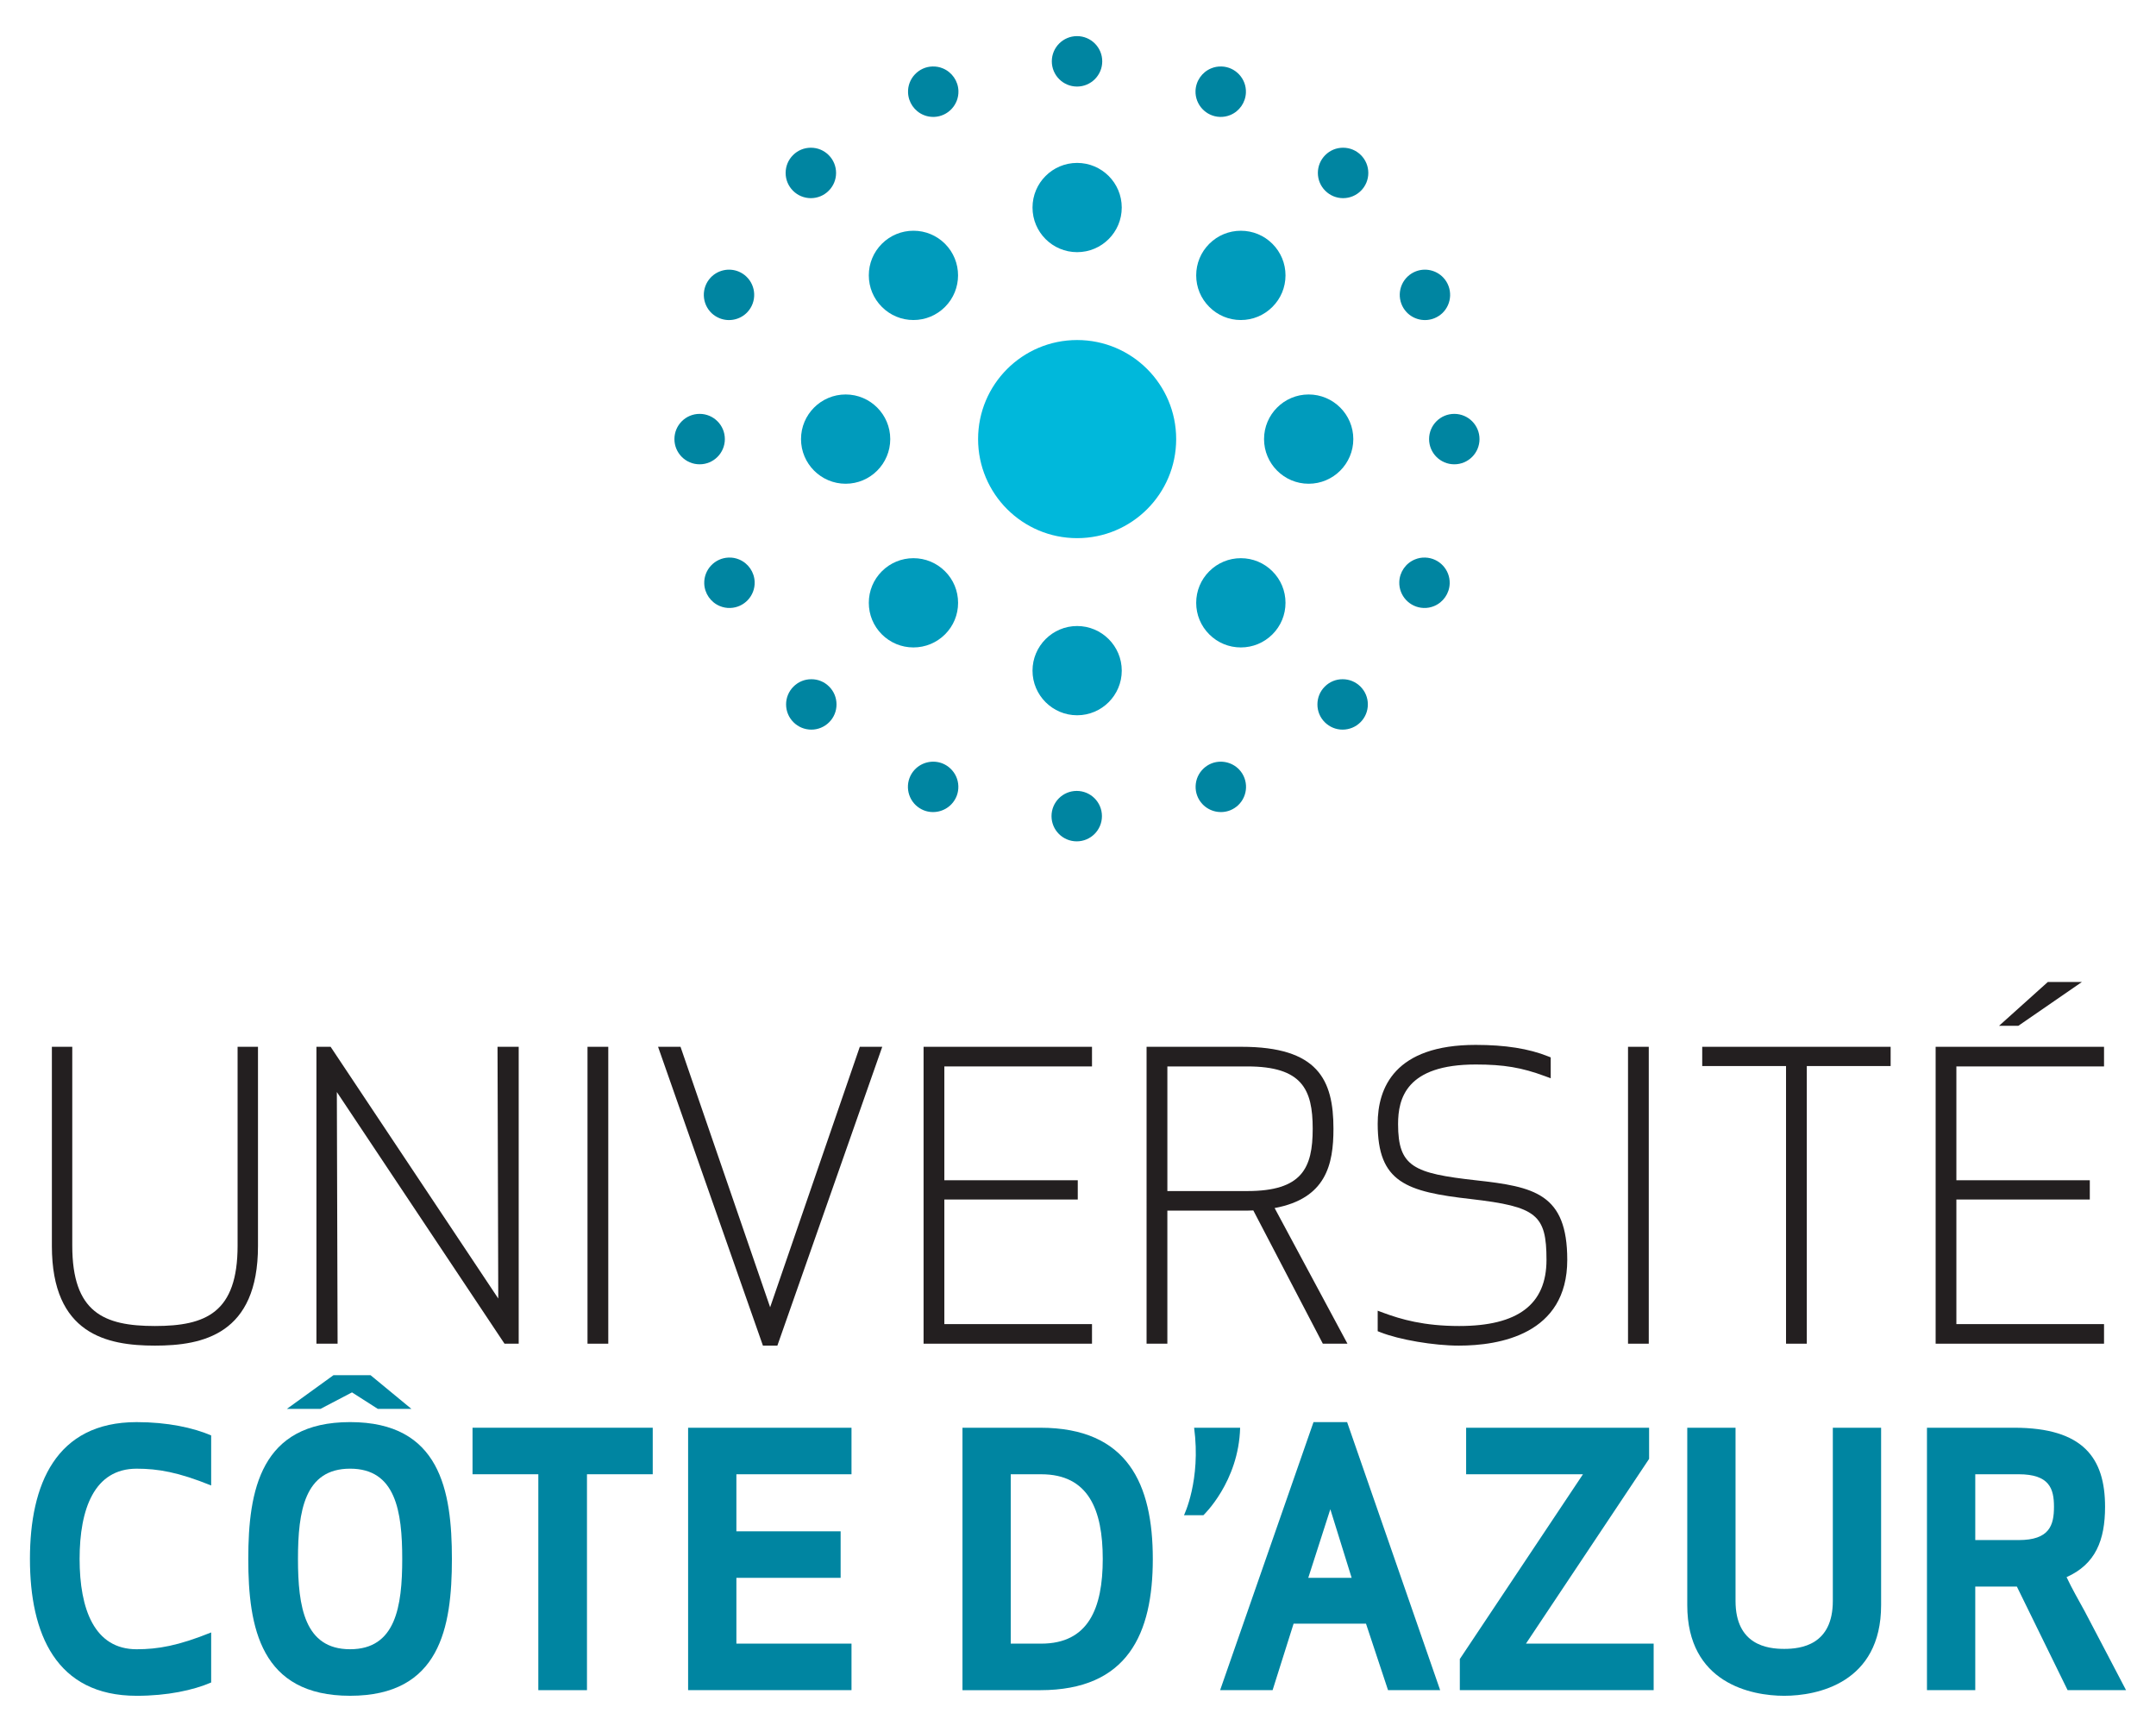 <?xml version="1.0" encoding="utf-8"?>
<!-- Generator: Adobe Illustrator 16.0.4, SVG Export Plug-In . SVG Version: 6.00 Build 0)  -->
<!DOCTYPE svg PUBLIC "-//W3C//DTD SVG 1.1//EN" "http://www.w3.org/Graphics/SVG/1.1/DTD/svg11.dtd">
<svg version="1.1" id="Calque_1" xmlns="http://www.w3.org/2000/svg" xmlns:xlink="http://www.w3.org/1999/xlink" x="0px" y="0px"
	 width="144px" height="115.653px" viewBox="0 0 144 115.653" enable-background="new 0 0 144 115.653" xml:space="preserve">
<g>
	<g>
		<circle fill="#00B8DB" cx="71.942" cy="29.322" r="6.615"/>
		<g>
			<path fill="#009BBC" d="M59.46,29.322c0-1.645-1.336-2.98-2.979-2.98c-1.644,0-2.981,1.336-2.981,2.98s1.337,2.982,2.981,2.982
				C58.124,32.305,59.46,30.967,59.46,29.322z"/>
			<path fill="#009BBC" d="M87.405,26.342c-1.643,0-2.979,1.336-2.979,2.98s1.337,2.982,2.979,2.982
				c1.646,0,2.983-1.338,2.983-2.982S89.05,26.342,87.405,26.342z"/>
			<path fill="#009BBC" d="M61.009,37.275c-0.796,0-1.545,0.311-2.108,0.873c-0.563,0.562-0.873,1.312-0.873,2.109
				c0,0.795,0.31,1.545,0.873,2.107c0.563,0.561,1.312,0.871,2.108,0.871c0.796,0,1.545-0.311,2.108-0.871
				c0.564-0.562,0.874-1.312,0.874-2.107c0-0.797-0.31-1.547-0.874-2.109C62.554,37.586,61.805,37.275,61.009,37.275z"/>
			<path fill="#009BBC" d="M82.876,21.371c0.797,0,1.545-0.312,2.108-0.875c0.564-0.562,0.875-1.312,0.875-2.107
				c0-0.797-0.311-1.545-0.875-2.109c-0.562-0.561-1.311-0.871-2.107-0.871c-0.797,0-1.545,0.311-2.108,0.871
				c-0.564,0.564-0.875,1.312-0.875,2.109c0,0.795,0.311,1.545,0.875,2.107C81.332,21.059,82.079,21.371,82.876,21.371z"/>
			<path fill="#009BBC" d="M61.009,21.371c0.796,0,1.545-0.312,2.108-0.875c1.162-1.162,1.162-3.053,0-4.217
				c-0.563-0.561-1.312-0.871-2.107-0.871c-0.797,0-1.546,0.311-2.109,0.871c-0.563,0.564-0.873,1.312-0.873,2.109
				c0,0.795,0.31,1.545,0.873,2.107C59.464,21.059,60.212,21.371,61.009,21.371z"/>
			<path fill="#009BBC" d="M82.876,37.275c-0.797,0-1.544,0.311-2.107,0.873c-0.564,0.562-0.875,1.312-0.875,2.109
				c0,0.795,0.311,1.545,0.875,2.107c0.563,0.562,1.31,0.871,2.107,0.871c0.797,0,1.545-0.311,2.108-0.871
				c0.564-0.562,0.875-1.312,0.875-2.109c0-0.795-0.311-1.545-0.875-2.107C84.422,37.586,83.673,37.275,82.876,37.275z"/>
			<circle fill="#009BBC" cx="71.942" cy="13.859" r="2.98"/>
			<path fill="#009BBC" d="M71.942,41.805c-1.643,0-2.98,1.338-2.98,2.98c0,1.645,1.337,2.98,2.98,2.98
				c1.644,0,2.981-1.336,2.981-2.98C74.924,43.143,73.586,41.805,71.942,41.805z"/>
		</g>
		<g>
			<circle fill="#0085A1" cx="97.133" cy="29.322" r="1.684"/>
			<circle fill="#0085A1" cx="71.915" cy="54.5" r="1.684"/>
			<circle fill="#0085A1" cx="71.935" cy="4.096" r="1.684"/>
			<path fill="#0085A1" d="M88.483,45.85c-0.318,0.316-0.492,0.74-0.492,1.191c-0.001,0.449,0.173,0.871,0.491,1.189
				c0.319,0.318,0.742,0.494,1.192,0.494c0.451-0.002,0.874-0.176,1.192-0.494c0.317-0.316,0.493-0.74,0.493-1.191
				c0-0.449-0.175-0.871-0.493-1.189c-0.318-0.318-0.742-0.494-1.192-0.492C89.225,45.355,88.801,45.531,88.483,45.85z"/>
			<path fill="#0085A1" d="M88.515,10.357c-0.318,0.318-0.493,0.74-0.494,1.191c0,0.449,0.175,0.873,0.494,1.191
				c0.318,0.318,0.74,0.492,1.19,0.494c0.452-0.002,0.874-0.176,1.192-0.494c0.318-0.318,0.493-0.742,0.493-1.191
				c-0.001-0.449-0.176-0.873-0.493-1.189c-0.319-0.32-0.742-0.494-1.192-0.494C89.256,9.863,88.833,10.039,88.515,10.357z"/>
			<path fill="#0085A1" d="M95.199,37.234c-0.242-0.01-0.478,0.033-0.701,0.127c-0.61,0.252-1.018,0.84-1.039,1.5
				c-0.031,0.928,0.699,1.707,1.626,1.738c0.243,0.01,0.479-0.035,0.701-0.127c0.608-0.252,1.018-0.842,1.039-1.5
				C96.856,38.045,96.126,37.266,95.199,37.234z"/>
			<path fill="#0085A1" d="M81.475,7.807c0.242,0.008,0.479-0.035,0.701-0.127c0.61-0.254,1.016-0.842,1.039-1.502
				c0.016-0.447-0.146-0.877-0.453-1.205c-0.308-0.328-0.723-0.52-1.172-0.533c-0.243-0.008-0.479,0.033-0.701,0.127
				c-0.608,0.252-1.017,0.84-1.04,1.5C79.819,6.994,80.549,7.775,81.475,7.807z"/>
			<path fill="#0085A1" d="M80.894,50.99c-0.187,0.078-0.357,0.188-0.504,0.326c-0.329,0.307-0.519,0.725-0.534,1.174
				c-0.015,0.451,0.147,0.879,0.455,1.207c0.477,0.508,1.23,0.672,1.874,0.406c0.187-0.078,0.356-0.188,0.506-0.326
				c0.677-0.637,0.713-1.703,0.079-2.381C82.291,50.887,81.538,50.725,80.894,50.99z"/>
			<path fill="#0085A1" d="M95.816,21.246c0.187-0.078,0.358-0.186,0.507-0.324c0.678-0.637,0.712-1.703,0.079-2.381
				c-0.477-0.51-1.229-0.674-1.874-0.406c-0.188,0.078-0.358,0.188-0.505,0.326c-0.678,0.635-0.714,1.701-0.08,2.381
				C94.419,21.352,95.172,21.514,95.816,21.246z"/>
			<circle fill="#0085A1" cx="46.729" cy="29.322" r="1.684"/>
			<path fill="#0085A1" d="M55.379,45.85c0.318,0.316,0.492,0.74,0.492,1.191c0.001,0.449-0.173,0.871-0.491,1.189
				c-0.319,0.318-0.742,0.494-1.191,0.494c-0.451-0.002-0.874-0.176-1.192-0.494c-0.318-0.316-0.494-0.74-0.494-1.191
				c0-0.449,0.175-0.871,0.494-1.189c0.318-0.318,0.742-0.494,1.192-0.492C54.638,45.355,55.062,45.531,55.379,45.85z"/>
			<path fill="#0085A1" d="M55.348,10.357c0.318,0.318,0.493,0.74,0.494,1.191c0,0.449-0.175,0.873-0.494,1.191
				c-0.317,0.318-0.74,0.492-1.19,0.494c-0.452-0.002-0.874-0.176-1.192-0.494c-0.318-0.318-0.494-0.742-0.493-1.191
				c0-0.449,0.175-0.873,0.493-1.189c0.318-0.32,0.742-0.494,1.192-0.494C54.606,9.863,55.03,10.039,55.348,10.357z"/>
			<path fill="#0085A1" d="M48.664,37.234c0.242-0.01,0.479,0.033,0.702,0.127c0.609,0.252,1.017,0.84,1.038,1.5
				c0.031,0.928-0.699,1.707-1.626,1.738c-0.243,0.01-0.479-0.035-0.701-0.127c-0.609-0.252-1.018-0.842-1.04-1.5
				C47.007,38.045,47.736,37.266,48.664,37.234z"/>
			<path fill="#0085A1" d="M62.388,7.807c-0.242,0.008-0.479-0.035-0.7-0.127c-0.61-0.254-1.017-0.842-1.039-1.502
				c-0.016-0.447,0.145-0.877,0.452-1.205c0.308-0.328,0.723-0.52,1.172-0.533c0.243-0.008,0.479,0.033,0.701,0.127
				c0.608,0.252,1.018,0.84,1.04,1.5C64.044,6.994,63.314,7.775,62.388,7.807z"/>
			<path fill="#0085A1" d="M62.969,50.99c0.187,0.078,0.357,0.188,0.504,0.326c0.33,0.307,0.519,0.725,0.535,1.174
				c0.015,0.451-0.146,0.879-0.455,1.207c-0.477,0.508-1.23,0.672-1.875,0.406c-0.187-0.078-0.356-0.188-0.506-0.326
				c-0.677-0.637-0.713-1.703-0.078-2.381C61.572,50.887,62.325,50.725,62.969,50.99z"/>
			<path fill="#0085A1" d="M48.047,21.246c-0.187-0.078-0.358-0.186-0.507-0.324c-0.677-0.637-0.712-1.703-0.079-2.381
				c0.477-0.51,1.23-0.674,1.875-0.406c0.188,0.078,0.358,0.188,0.505,0.326c0.677,0.635,0.714,1.701,0.079,2.381
				C49.444,21.352,48.691,21.514,48.047,21.246z"/>
		</g>
	</g>
	<g>
		<g>
			<path fill="#0085A1" d="M9.127,94.967c2.056,0,3.787,0.375,4.977,0.889v3.342c-2.197-0.889-3.551-1.121-4.977-1.121
				c-2.828,0-3.81,2.686-3.81,6.029c0,3.34,0.981,6.029,3.81,6.029c1.426,0,2.78-0.236,4.977-1.123v3.342
				c-1.19,0.514-2.921,0.889-4.977,0.889c-5.397,0-7.127-4.16-7.127-9.137C2,99.127,3.73,94.967,9.127,94.967z"/>
			<path fill="#0085A1" d="M23.383,113.242c-5.981,0-6.8-4.559-6.8-9.137c0-4.582,0.818-9.139,6.8-9.139
				c6.006,0,6.8,4.557,6.8,9.139C30.183,108.684,29.389,113.242,23.383,113.242z M25.235,94.084l-1.725-1.102l-2.106,1.102h-2.243
				l3.111-2.25h2.478l2.729,2.25H25.235z M23.383,98.076c-3.038,0-3.481,2.826-3.481,6.029c0,3.199,0.444,6.029,3.481,6.029
				c3.039,0,3.482-2.83,3.482-6.029C26.866,100.902,26.422,98.076,23.383,98.076z"/>
			<path fill="#0085A1" d="M39.204,98.449v14.418h-3.249V98.449h-4.394v-3.107h12.035v3.107H39.204z"/>
			<path fill="#0085A1" d="M56.146,105.365h-6.962v4.395h7.688v3.107H45.959V95.342h10.913v3.107h-7.688v3.809h6.962V105.365z"/>
			<path fill="#0085A1" d="M64.284,112.867V95.342h5.188c5.864,0,7.524,3.785,7.524,8.764c0,4.977-1.66,8.762-7.524,8.762H64.284z
				 M67.508,109.76h2.034c3.153,0,4.111-2.359,4.111-5.654s-0.958-5.656-4.111-5.656h-2.034V109.76z"/>
			<path fill="#0085A1" d="M79.078,101.184c0,0,1.146-2.338,0.678-5.842h3.073c-0.095,3.621-2.454,5.842-2.454,5.842H79.078z"/>
			<path fill="#0085A1" d="M81.492,112.867l6.238-17.9h2.244l6.215,17.9h-3.481l-1.472-4.439h-4.837l-1.402,4.439H81.492z
				 M88.853,100.785l-1.473,4.58h2.897L88.853,100.785z"/>
			<path fill="#0085A1" d="M97.502,112.867v-2.08l8.225-12.338h-7.804v-3.107h12.221v2.08l-8.225,12.338h8.529v3.107H97.502z"/>
			<path fill="#0085A1" d="M122.415,106.908V95.342h3.225v11.848c0,5.211-4.277,6.053-6.474,6.053s-6.473-0.842-6.473-6.053V95.342
				h3.224v11.566c0,2.945,2.128,3.203,3.249,3.203C120.289,110.111,122.415,109.854,122.415,106.908z"/>
			<path fill="#0085A1" d="M131.929,112.867h-3.226V95.342h5.819c4.627,0,6.076,2.031,6.076,5.279c0,2.223-0.631,3.834-2.571,4.697
				c0.351,0.75,0.794,1.52,1.216,2.289c0.84,1.59,2.032,3.881,2.757,5.26h-3.903l-3.388-6.916h-2.78V112.867z M131.929,102.844
				h2.898c2.055,0,2.359-0.982,2.359-2.223c0-1.213-0.305-2.172-2.359-2.172h-2.898V102.844z"/>
		</g>
		<g>
			<path fill="#231F20" d="M15.869,83.182c0,4.471-2.113,5.367-5.521,5.367c-3.409,0-5.521-0.896-5.521-5.367V69.904H3.465v13.305
				c0,5.895,3.678,6.65,6.883,6.65s6.883-0.756,6.883-6.65V69.904h-1.362V83.182z"/>
			<polygon fill="#231F20" points="33.279,86.713 22.082,69.904 21.135,69.904 21.135,89.73 22.548,89.73 22.498,72.924 
				33.696,89.73 34.644,89.73 34.644,69.904 33.23,69.904 			"/>
			<rect x="39.24" y="69.904" fill="#231F20" width="1.387" height="19.826"/>
			<polygon fill="#231F20" points="51.438,87.297 45.452,69.904 43.952,69.904 50.956,89.859 51.921,89.859 58.926,69.904 
				57.427,69.904 			"/>
			<polygon fill="#231F20" points="61.686,89.73 72.935,89.73 72.935,88.422 63.073,88.422 63.073,80.102 71.984,80.102 
				71.984,78.816 63.073,78.816 63.073,71.215 72.935,71.215 72.935,69.904 61.686,69.904 			"/>
			<path fill="#231F20" d="M89.062,75.375c0-3.283-1.043-5.471-6.138-5.471h-6.344V89.73h1.388v-8.885h4.956
				c0.27,0,0.529,0,0.785-0.014l4.643,8.898h1.644l-4.864-9.057C88.576,80.035,89.062,77.756,89.062,75.375z M87.676,75.375
				c0,2.635-0.715,4.162-4.366,4.162h-5.341v-8.322h5.341C86.961,71.215,87.676,72.74,87.676,75.375z"/>
			<path fill="#231F20" d="M98.57,78.818c-4.141-0.463-5.192-0.893-5.192-3.752c0-1.709,0.538-3.98,5.187-3.98
				c1.868,0,3.079,0.203,4.627,0.779l0.381,0.141v-1.395l-0.177-0.07c-1.286-0.516-2.867-0.764-4.831-0.764
				c-5.412,0-6.548,2.863-6.548,5.264c0,3.918,1.899,4.541,6.234,5.031c4.38,0.506,5.04,1.039,5.04,4.061
				c0,2.973-1.907,4.416-5.83,4.416c-2.362,0-3.885-0.445-5.064-0.881l-0.38-0.141v1.369l0.178,0.07
				c1.264,0.5,3.565,0.893,5.24,0.893c2.705,0,7.243-0.744,7.243-5.727C104.678,79.705,102.47,79.246,98.57,78.818z"/>
			<rect x="108.736" y="69.904" fill="#231F20" width="1.386" height="19.826"/>
			<polygon fill="#231F20" points="113.692,71.189 119.29,71.189 119.29,89.73 120.677,89.73 120.677,71.189 126.276,71.189 
				126.276,69.904 113.692,69.904 			"/>
			<polygon fill="#231F20" points="139.053,65.574 136.777,65.574 133.52,68.5 134.809,68.5 			"/>
			<polygon fill="#231F20" points="140.529,71.215 140.529,69.904 129.282,69.904 129.282,89.73 140.529,89.73 140.529,88.422 
				130.667,88.422 130.667,80.102 139.579,80.102 139.579,78.816 130.667,78.816 130.667,71.215 			"/>
		</g>
	</g>
</g>
</svg>
